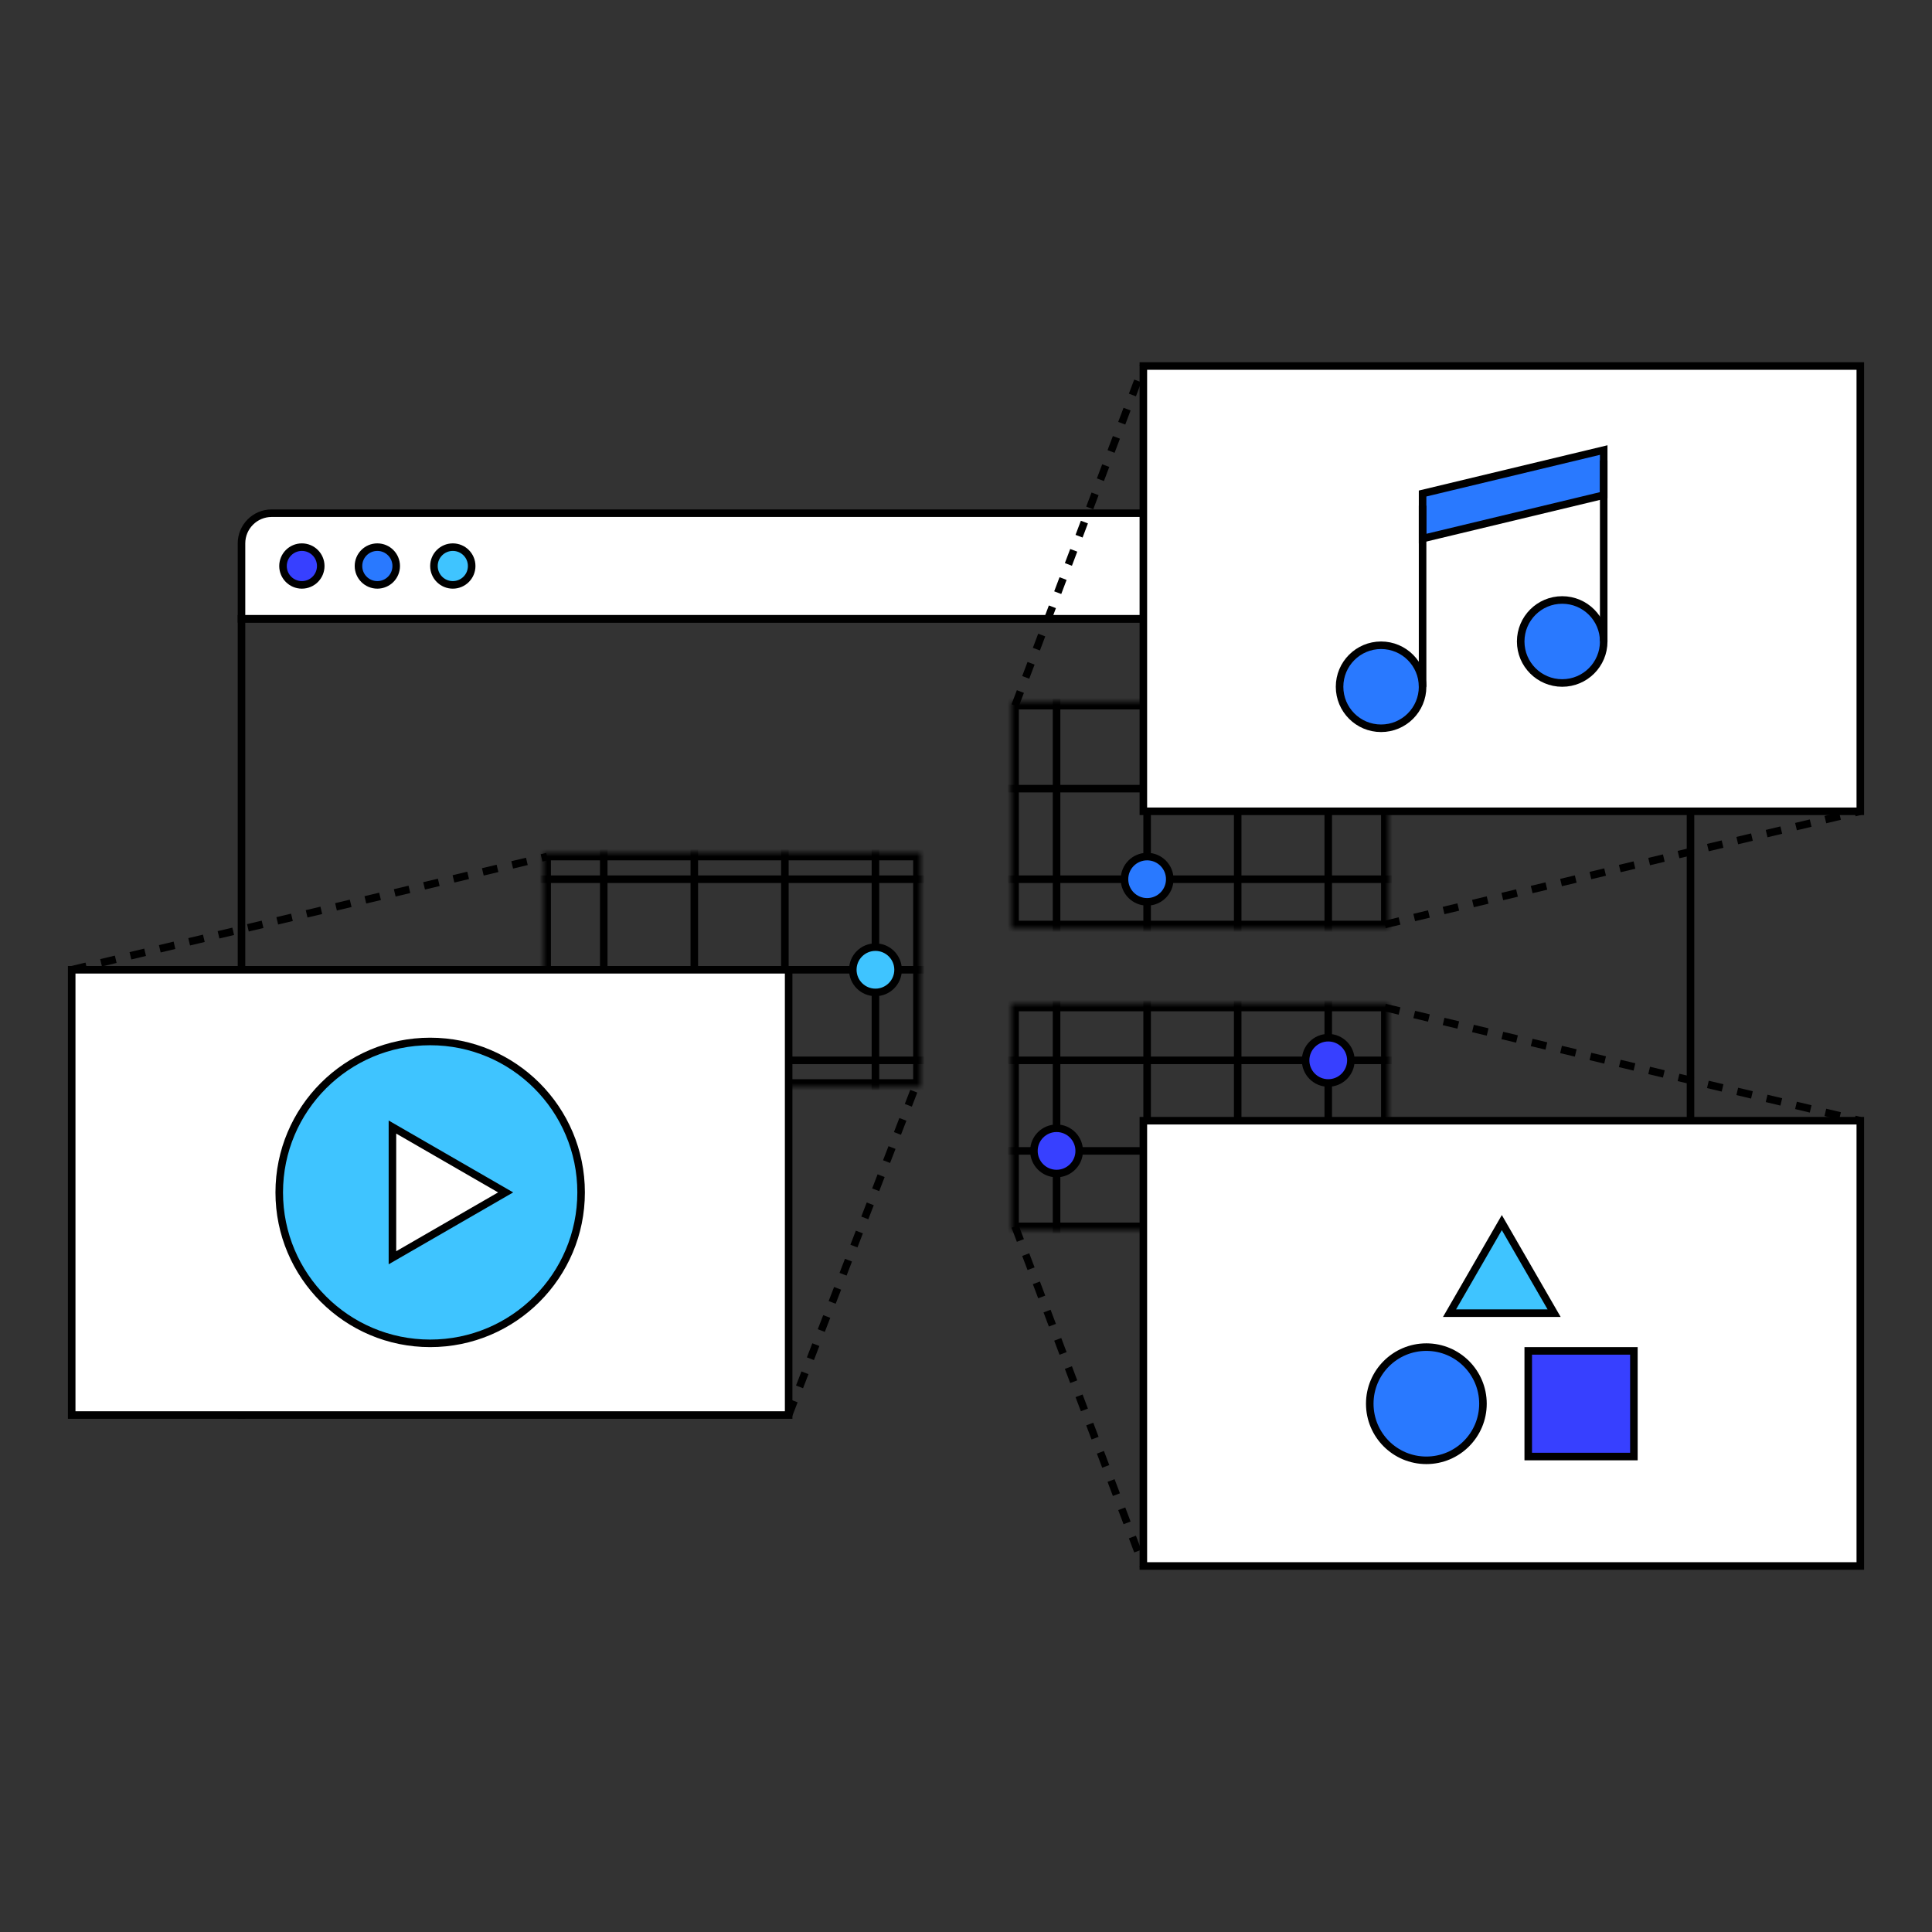 <svg width="256" height="256" viewBox="0 0 256 256" fill="none" xmlns="http://www.w3.org/2000/svg">
<rect x="0" y="0" width="256" height="256" fill="#333333" stroke="none"/>
<path fill-rule="evenodd" clip-rule="evenodd" d="M32 72C32 69.791 33.791 68 36 68H220C222.209 68 224 69.791 224 72V82H32V72Z" fill="white" stroke="black"/>
<circle cx="40" cy="75" r="2.5" fill="#3740FF" stroke="black"/>
<circle cx="50" cy="75" r="2.5" fill="#2979FF" stroke="black"/>
<circle cx="60" cy="75" r="2.5" fill="#3FC4FF" stroke="black"/>
<path d="M224 188V82H32V188" stroke="black"/>
<mask id="path-7-inside-1" fill="white">
<path fill-rule="evenodd" clip-rule="evenodd" d="M134 93H184V123H134V93ZM72 113H122V144H72V113ZM184 133H134V163H184V133Z"/>
</mask>
<path d="M184 93H185V92H184V93ZM134 93V92H133V93H134ZM184 123V124H185V123H184ZM134 123H133V124H134V123ZM122 113H123V112H122V113ZM72 113V112H71V113H72ZM122 144V145H123V144H122ZM72 144H71V145H72V144ZM134 133V132H133V133H134ZM184 133H185V132H184V133ZM134 163H133V164H134V163ZM184 163V164H185V163H184ZM184 92H134V94H184V92ZM185 123V93H183V123H185ZM134 124H184V122H134V124ZM133 93V123H135V93H133ZM122 112H72V114H122V112ZM123 144V113H121V144H123ZM72 145H122V143H72V145ZM71 113V144H73V113H71ZM134 134H184V132H134V134ZM135 163V133H133V163H135ZM184 162H134V164H184V162ZM183 133V163H185V133H183Z" fill="black" mask="url(#path-7-inside-1)"/>
<mask id="mask0" mask-type="alpha" maskUnits="userSpaceOnUse" x="72" y="93" width="112" height="70">
<path fill-rule="evenodd" clip-rule="evenodd" d="M134 93H184V123H134V93ZM72 113H122V144H72V113ZM184 133H134V163H184V133Z" fill="#C4C4C4"/>
</mask>
<g mask="url(#mask0)">
<path d="M80 87.5V168" stroke="black"/>
<path d="M92 87.5V168" stroke="black"/>
<path d="M104 87.5V168" stroke="black"/>
<path d="M116 87.5V168" stroke="black"/>
<path d="M128 87.5V168" stroke="black"/>
<path d="M140 87.5V168" stroke="black"/>
<path d="M152 87.5V168" stroke="black"/>
<path d="M164 87.5V168" stroke="black"/>
<path d="M176 87.5V168" stroke="black"/>
<path d="M68 104.5H188.5" stroke="black"/>
<path d="M68 116.5H188.5" stroke="black"/>
<path d="M68 128.5H188.5" stroke="black"/>
<path d="M68 140.5H188.5" stroke="black"/>
<path d="M68 152.5H188.5" stroke="black"/>
</g>
<path d="M9.5 128.5L72.5 113.5" stroke="black" stroke-dasharray="2 2"/>
<path d="M134.5 93.5L151.5 48.5M183.5 122.5L246.5 107.5M104.5 187.5L121.5 143.5M134.5 162.5L151.5 207.5" stroke="black" stroke-dasharray="2 2"/>
<path d="M183.5 133.5L246.5 148.5" stroke="black" stroke-dasharray="2 2"/>
<circle cx="116" cy="128.5" r="3" fill="#3FC4FF" stroke="black"/>
<circle cx="152" cy="116.5" r="3" fill="#2979FF" stroke="black"/>
<circle cx="140" cy="152.5" r="3" fill="#3740FF" stroke="black"/>
<circle cx="176" cy="140.5" r="3" fill="#3740FF" stroke="black"/>
<rect x="9.5" y="128.5" width="95" height="59" fill="white" stroke="black"/>
<path fill-rule="evenodd" clip-rule="evenodd" d="M57 178C68.046 178 77 169.046 77 158C77 146.954 68.046 138 57 138C45.954 138 37 146.954 37 158C37 169.046 45.954 178 57 178ZM52 166.66L67 158L52 149.34V166.66Z" fill="#3FC4FF"/>
<path d="M67 158L67.25 158.433L68 158L67.25 157.567L67 158ZM52 166.66H51.5V167.526L52.25 167.093L52 166.66ZM52 149.34L52.25 148.907L51.5 148.474V149.34H52ZM76.5 158C76.5 168.77 67.77 177.5 57 177.5V178.5C68.322 178.5 77.5 169.322 77.5 158H76.5ZM57 138.5C67.77 138.5 76.5 147.23 76.5 158H77.5C77.5 146.678 68.322 137.5 57 137.5V138.5ZM37.5 158C37.5 147.23 46.23 138.5 57 138.5V137.5C45.678 137.5 36.5 146.678 36.5 158H37.5ZM57 177.5C46.23 177.5 37.5 168.77 37.5 158H36.5C36.5 169.322 45.678 178.5 57 178.5V177.5ZM66.75 157.567L51.75 166.227L52.25 167.093L67.25 158.433L66.75 157.567ZM51.75 149.773L66.75 158.433L67.25 157.567L52.25 148.907L51.75 149.773ZM52.5 166.66V149.34H51.5V166.66H52.5Z" fill="black"/>
<rect x="151.5" y="48.5" width="95" height="59" fill="white" stroke="black"/>
<circle cx="183" cy="91" r="5.5" fill="#2979FF" stroke="black"/>
<circle cx="207" cy="85" r="5.5" fill="#2979FF" stroke="black"/>
<path d="M188.5 71.366V65.394L212.5 59.634V65.606L188.5 71.366Z" fill="#2979FF" stroke="black"/>
<path d="M188.5 67V91" stroke="black"/>
<path d="M212.5 61V85" stroke="black"/>
<rect x="151.5" y="148.5" width="95" height="59" fill="white" stroke="black"/>
<path d="M192.072 174L199 162L205.928 174H192.072Z" fill="#3FC4FF" stroke="black"/>
<circle cx="189" cy="186" r="7.5" fill="#2979FF" stroke="black"/>
<rect x="202.5" y="179" width="14" height="14" fill="#3740FF" stroke="black"/>
</svg>
